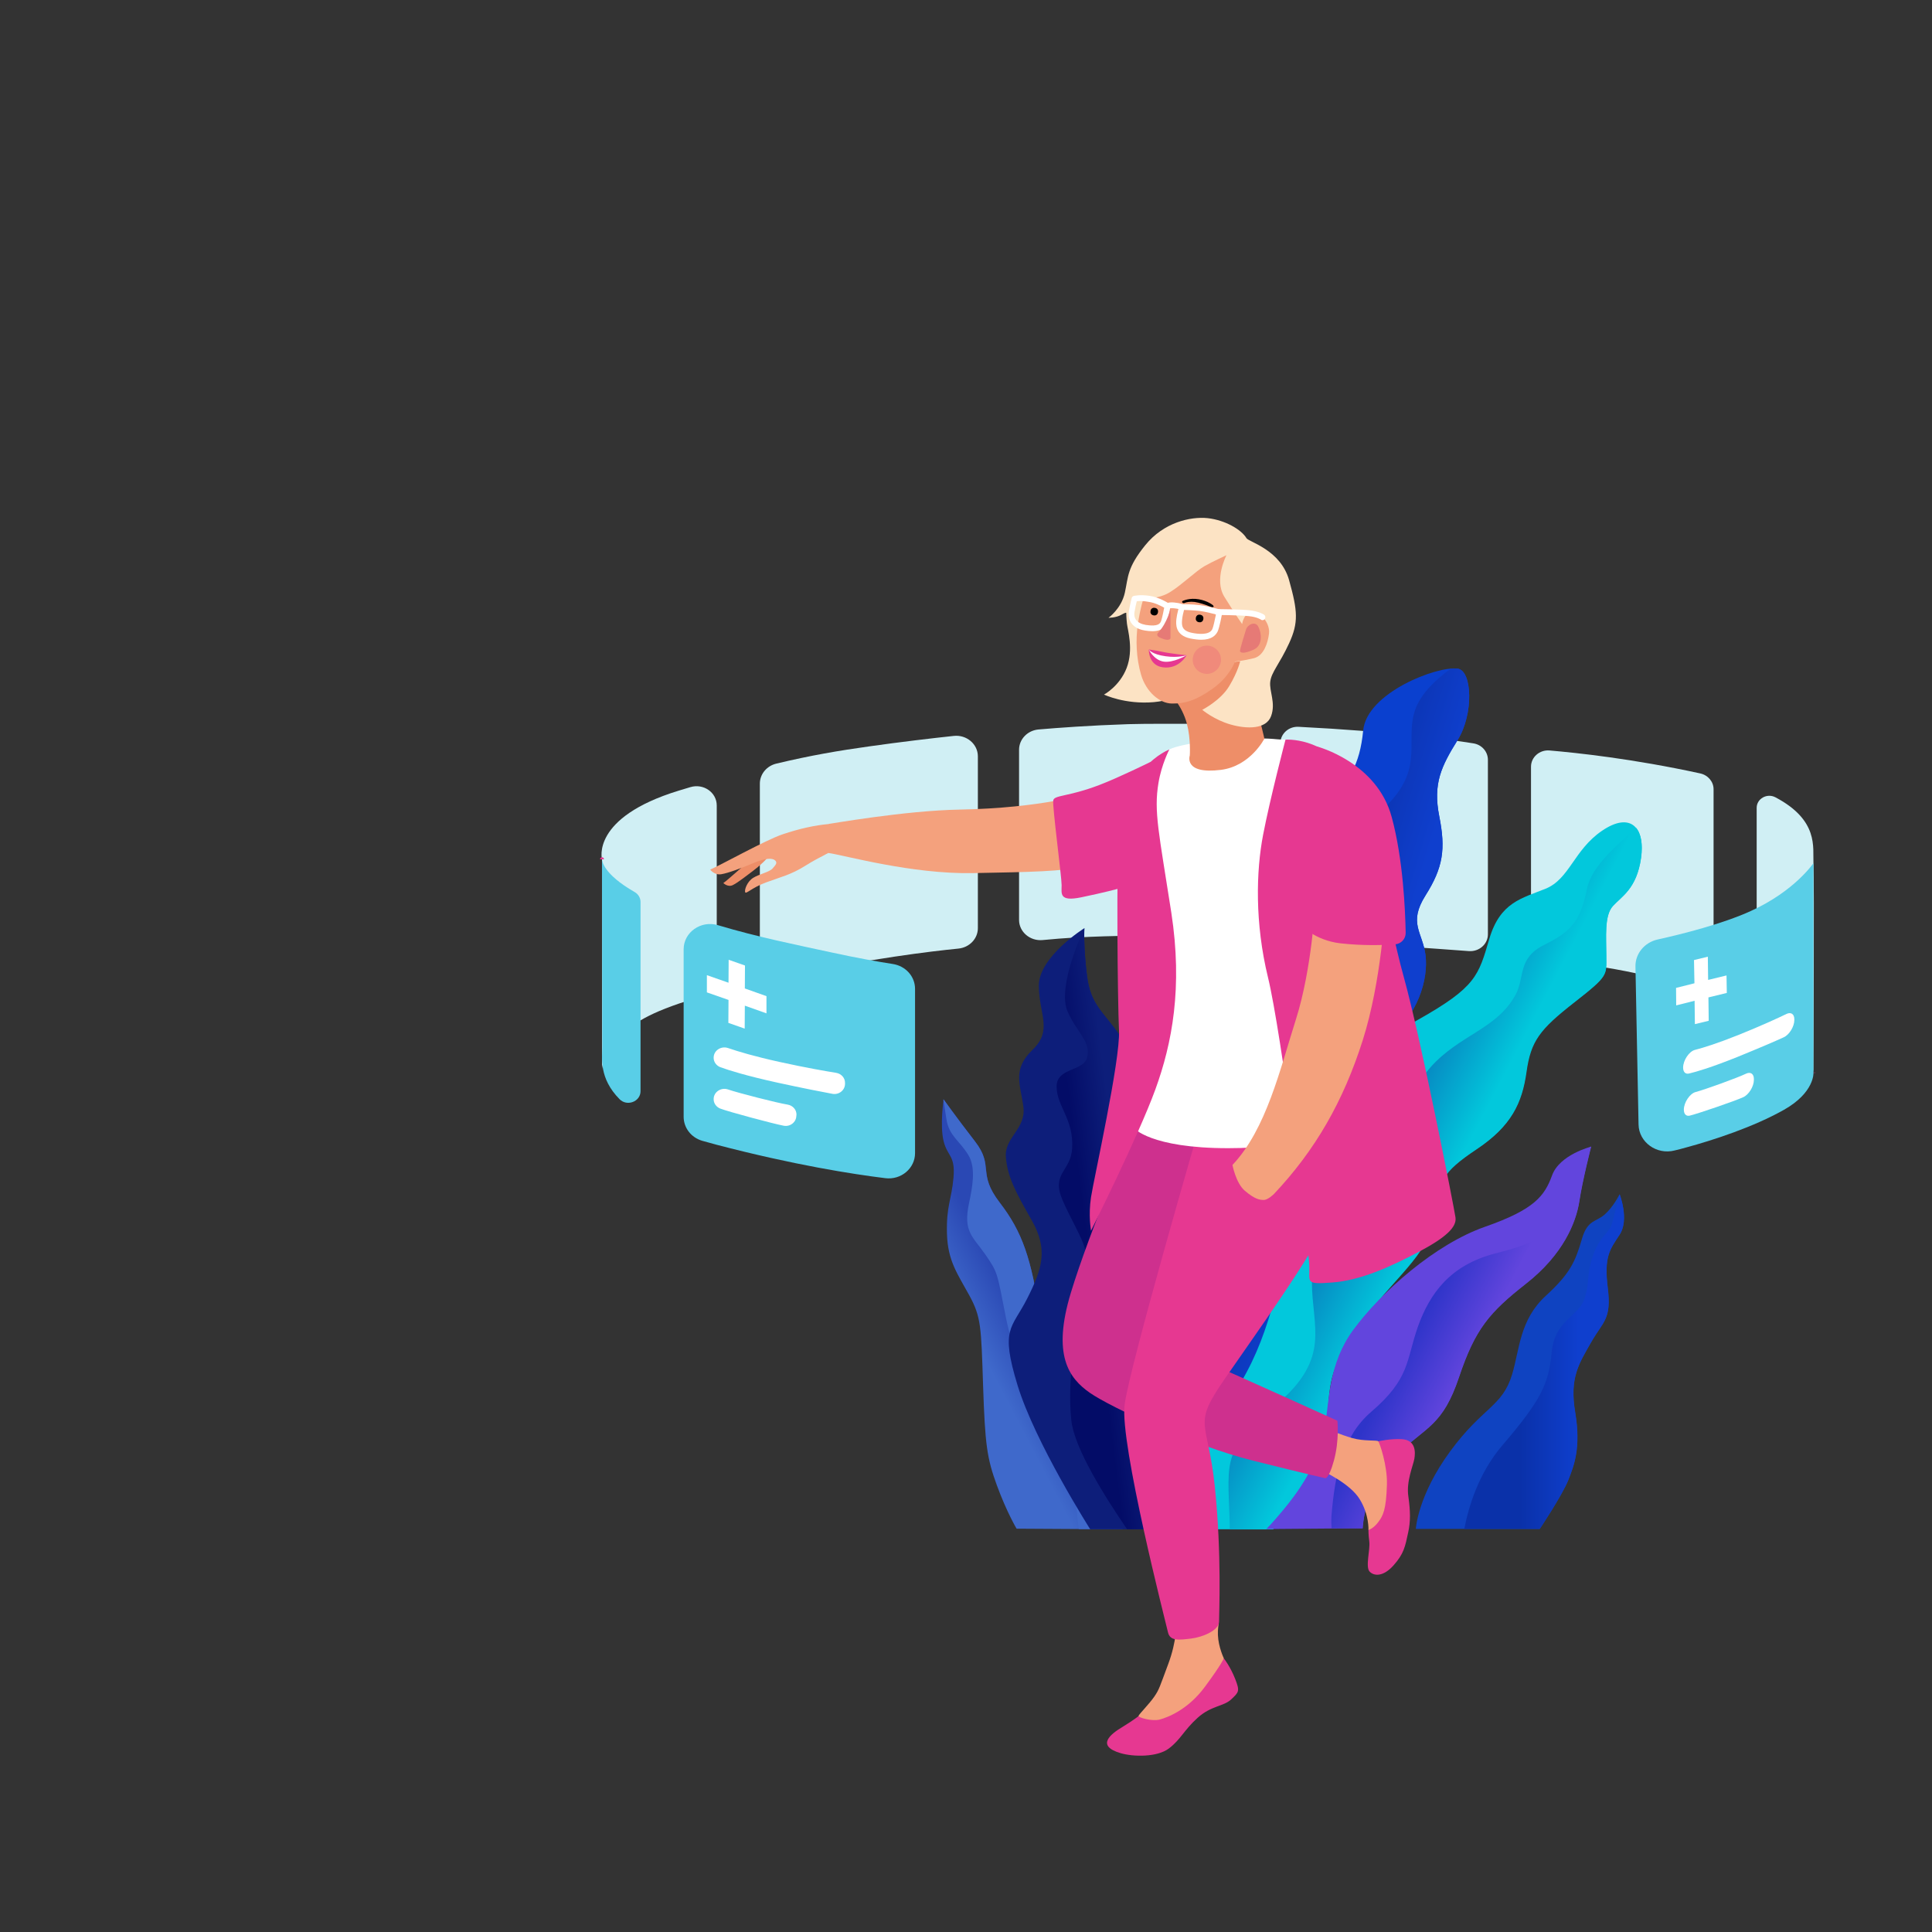 <svg width="485" height="485" viewBox="0 0 485 485" fill="none" xmlns="http://www.w3.org/2000/svg">
<rect x="0" y="0" width="485" height="485" fill="#333333" stroke="none"/>
<path d="M179.928 202.197C179.928 198.931 176.604 196.612 173.318 197.596C172.357 197.877 171.397 198.193 170.4 198.474C148.242 205.253 151.123 215.719 151.123 215.719V268.403C151.123 268.403 151.123 264.645 156.108 259.728C159.469 256.391 164.454 253.511 176.309 250.104C178.451 249.507 179.928 247.611 179.928 245.468V202.197Z" fill="#D0EFF4"/>
<path d="M218.151 187.375C210.617 188.429 203.527 189.623 194.885 191.695C192.485 192.257 190.749 194.33 190.749 196.718V240.06C190.749 243.361 193.962 245.82 197.36 245.082C197.803 244.977 198.246 244.906 198.689 244.801C218.779 240.621 233.477 238.83 240.605 238.128C243.374 237.847 245.479 235.634 245.479 233V189.869C245.479 186.778 242.636 184.39 239.423 184.741C234.142 185.303 226.091 186.251 218.151 187.375Z" fill="#D0EFF4"/>
<path d="M310.55 186.848C310.55 184.039 308.186 181.791 305.232 181.756C298.289 181.685 287.136 181.65 283.185 181.791C273.657 182.107 265.569 182.704 260.694 183.125C257.924 183.371 255.819 185.584 255.819 188.218V230.927C255.819 233.948 258.589 236.301 261.765 235.985C266.344 235.529 273.804 235.002 284.92 234.896C289.278 234.861 298.954 235.002 305.121 235.107C308.112 235.177 310.587 232.859 310.587 230.014V186.848H310.55Z" fill="#D0EFF4"/>
<path d="M321.407 186.638V231.7C321.407 233.948 323.253 235.774 325.58 235.915C341.792 236.793 360.22 238.128 368.751 238.76C371.336 238.935 373.515 237.004 373.515 234.545V190.747C373.515 188.675 371.964 186.919 369.822 186.602C363.47 185.584 348.957 183.617 326.06 182.458C323.512 182.282 321.407 184.214 321.407 186.638Z" fill="#D0EFF4"/>
<path d="M455.241 269.316C455.241 269.316 455.241 269.281 455.241 269.247C455.241 269.281 455.241 269.316 455.241 269.316Z" stroke="#E63891" stroke-miterlimit="10"/>
<path d="M426.806 194.154C409.892 190.466 395.895 188.991 388.989 188.394C386.478 188.183 384.336 190.08 384.336 192.468V237.109C384.336 239.252 386.072 241.043 388.324 241.183C394.972 241.605 409.153 243.08 424.479 247.997C427.286 248.91 430.166 246.944 430.166 244.134V198.123C430.166 196.226 428.763 194.575 426.806 194.154Z" fill="#D0EFF4"/>
<path d="M455.241 216.632C455.057 212.734 456.608 205.92 445.713 200.16C443.608 199.036 440.986 200.476 440.986 202.794V253.02C440.986 254.073 441.577 255.057 442.5 255.584C454.724 262.538 455.204 268.509 455.204 269.246C455.241 267.244 455.463 221.655 455.241 216.632Z" fill="#D0EFF4"/>
<path d="M411.332 282.277L410.556 242.659C410.483 239.427 412.809 236.582 416.133 235.845C422.337 234.475 432.345 231.946 439.473 228.715C450.552 223.692 455.242 216.668 455.242 216.668V269.352C455.242 269.352 455.5 274.269 447.856 278.589C440.211 282.909 430.129 286.211 423.223 288.072C422.226 288.353 421.303 288.599 420.38 288.81C415.874 289.969 411.406 286.738 411.332 282.277Z" fill="#59CEE7"/>
<path d="M151.123 215.72C151.123 215.72 151.123 215.684 151.123 215.72C151.123 215.684 151.123 215.684 151.123 215.72Z" stroke="#E63891" stroke-miterlimit="10"/>
<path d="M208.807 239.111C200.092 237.215 190.342 235.283 180.26 232.262C175.976 230.963 171.619 234.018 171.619 238.303V280.345C171.619 283.12 173.502 285.579 176.309 286.387C177.417 286.703 178.562 287.019 179.743 287.335C199.353 292.463 214.014 294.746 222.25 295.764C226.201 296.256 229.71 293.306 229.71 289.477V248.243C229.71 245.117 227.346 242.483 224.096 241.991C220.477 241.429 215.233 240.516 208.807 239.111Z" fill="#59CEE7"/>
<path d="M160.798 226.432C160.798 225.413 160.244 224.465 159.321 223.938C151.344 219.372 151.123 216 151.123 215.719C151.123 216.527 151.196 257.972 151.196 262.819C151.196 265.664 150.31 270.616 155.517 275.92C157.401 277.852 160.798 276.552 160.798 273.918V226.432Z" fill="#59CEE7"/>
<path d="M192.41 250.069L186.981 248.137L187.018 242.377L182.919 240.937L182.882 246.697L177.453 244.801V249.121L182.882 251.017L182.845 256.778L186.944 258.218L186.981 252.458L192.41 254.389V250.069Z" fill="white"/>
<path d="M212.131 272.126C212.094 273.707 210.58 274.901 208.955 274.585C206.333 274.093 201.902 273.25 195.143 271.775C187.314 270.054 182.993 268.684 180.852 267.911C179.817 267.525 179.116 266.541 179.153 265.488V265.453C179.19 263.697 181.036 262.502 182.772 263.099C185.32 263.977 189.456 265.207 195.66 266.577C202.529 268.087 207.293 268.895 209.879 269.316C211.208 269.527 212.168 270.616 212.131 271.88V272.126Z" fill="white"/>
<path d="M199.907 280.134C199.871 281.715 198.356 282.909 196.731 282.593C194.109 282.101 182.993 279.116 180.852 278.308C179.817 277.921 179.116 276.938 179.153 275.884V275.849C179.19 274.093 181.036 272.899 182.772 273.496C185.32 274.374 195.07 276.868 197.692 277.289C199.021 277.5 199.981 278.589 199.944 279.853L199.907 280.134Z" fill="white"/>
<path d="M433.416 244.871L428.8 245.995L428.726 240.165L425.254 241.008L425.365 246.838L420.749 247.997L420.786 252.388L425.402 251.229L425.476 257.094L428.948 256.251L428.874 250.386L433.49 249.262L433.416 244.871Z" fill="white"/>
<path d="M450.441 256.075C450.441 257.691 449.185 259.763 447.782 260.395C445.566 261.414 441.799 263.03 436.112 265.348C429.465 268.017 425.809 269.071 423.999 269.492C423.113 269.703 422.522 269.106 422.522 268.017V267.982C422.522 266.191 424.036 263.908 425.513 263.556C427.692 262.994 431.164 261.906 436.445 259.798C442.28 257.445 446.305 255.584 448.484 254.53C449.592 254.003 450.441 254.565 450.441 255.865V256.075Z" fill="white"/>
<path d="M440.286 271.108C440.286 272.723 439.03 274.796 437.627 275.428C435.411 276.446 425.994 279.643 424.184 280.064C423.298 280.275 422.707 279.678 422.707 278.589V278.554C422.707 276.763 424.221 274.48 425.698 274.128C427.877 273.566 436.15 270.581 438.328 269.527C439.436 269 440.286 269.562 440.286 270.862V271.108Z" fill="white"/>
<path d="M281.815 383.906C281.815 383.906 281.815 372.909 274.315 359.583C266.815 346.257 263.291 345.076 261.093 330.539C258.896 316.032 256.698 309.353 250.977 301.898C245.255 294.443 249.651 292.89 244.802 286.584C239.953 280.309 236.883 275.991 236.883 275.991C236.883 275.991 235.906 282.514 236.883 286.49C237.86 290.373 239.848 290.032 239.36 295.623C238.871 301.215 237.546 302.675 237.72 309.602C237.895 316.529 240.371 319.76 243.337 325.196C246.302 330.632 246.302 332.993 246.79 347.841C247.279 362.69 247.767 366.075 250.244 372.847C252.721 379.619 255.198 383.751 255.198 383.751L281.815 383.906Z" fill="url(#paint0_linear_7705_199611)"/>
<path d="M274.315 359.552C266.815 346.226 263.291 345.045 261.093 330.508C258.896 316.001 256.698 309.322 250.942 301.867C245.22 294.412 249.616 292.827 244.767 286.553C239.918 280.278 236.848 275.96 236.848 275.96C236.848 275.96 236.848 276.022 236.813 276.115C237.022 277.358 237.301 279.035 237.58 280.93C238.243 285.186 240.825 286.242 243.092 289.97C245.081 293.2 244.069 298.201 243.267 302.022C241.697 309.26 244.244 310.409 247.383 314.976C250.523 319.542 250.279 319.387 252.511 330.725C256.14 349.177 268.698 359.707 270.024 376.202C270.268 379.371 270.547 381.949 270.792 383.844H281.815C281.815 383.906 281.815 372.909 274.315 359.552Z" fill="#3F69CB"/>
<path d="M365.92 167.851C369.588 168.369 369.988 179.236 365.92 185.77C361.851 192.303 359.672 196.669 361.307 204.917C362.941 213.165 362.287 217.757 357.856 224.776C353.424 231.795 357.129 233.994 357.856 239.783C358.582 245.605 356.149 255.05 347.722 261.324C339.295 267.631 336.825 280.698 336.825 287.975C336.825 295.253 343.363 310.001 336.825 318.734C330.287 327.467 319.935 340.307 318.046 349.493C316.157 358.678 306.096 383.874 306.096 383.874L289.605 383.809C289.605 383.809 295.489 373.33 290.731 360.263C287.862 352.371 284.084 339.078 290.332 331.574C296.579 324.071 300.974 322.55 297.814 311.748C294.4 300.104 290.332 290.66 296.833 281.927C303.371 273.194 309.074 268.375 307.44 258.187C305.805 248.031 303.626 241.465 313.433 233.735C323.24 225.973 321.024 222.091 321.315 215.332C321.606 208.572 327.054 201.78 332.757 199.58C338.459 197.413 341.402 191.85 342.201 183.409C343.072 173.9 360.762 167.14 365.92 167.851Z" fill="#0A40CF"/>
<path d="M357.856 239.784C357.129 233.962 353.424 231.795 357.856 224.776C362.287 217.758 362.941 213.165 361.306 204.917C359.672 196.67 361.851 192.336 365.919 185.77C369.988 179.237 369.588 168.369 365.919 167.852C365.447 167.787 364.866 167.787 364.212 167.852C360.943 170.213 356.839 173.803 355.313 178.04C352.589 185.544 357.492 192.336 348.775 201.521C340.057 210.739 335.989 213.133 337.079 226.717C338.169 240.269 334.645 242.953 325.129 253.853C315.612 264.753 316.157 267.664 318.336 280.245C320.516 292.827 321.061 300.59 310.709 312.686C300.393 324.783 295.489 335.909 297.669 349.493C299.122 358.646 300.465 366.215 296.761 377.341C296.47 378.182 296.179 379.055 295.889 379.896C295.707 382.257 295.489 383.809 295.489 383.809L306.096 383.874C306.096 383.874 316.193 358.679 318.046 349.493C319.935 340.307 330.287 327.467 336.825 318.734C343.363 310.002 336.825 295.253 336.825 287.976C336.825 280.698 339.258 267.631 347.722 261.324C356.149 255.05 358.582 245.606 357.856 239.784Z" fill="url(#paint1_linear_7705_199611)"/>
<path d="M293.154 383.906C293.154 383.906 298.422 354.302 293.259 342.249C288.096 330.197 281.223 330.414 283.212 320.474C285.2 310.534 290.084 303.265 283.944 292.02C277.804 280.775 277.909 279.78 281.084 274.438C284.258 269.095 285.41 266.237 281.223 260.117C277.037 253.998 273.828 252.476 272.886 245.02C271.944 237.565 272.223 232.999 272.223 232.999C272.223 232.999 260.745 240.174 260.78 247.474C260.85 254.774 264.339 258.595 259.176 263.565C254.013 268.535 256.21 272.356 256.908 277.886C257.606 283.415 252.094 285.527 252.512 290.497C252.931 295.468 254.885 299.102 259.001 306.34C263.118 313.609 261.722 318.362 257.85 326.003C253.943 333.676 251.047 333.365 255.443 347.748C259.838 362.13 273.688 383.906 273.688 383.906H293.154Z" fill="#0D1E7A"/>
<path d="M268.035 253.998C270.338 259.186 273.931 261.546 272.919 265.46C271.977 269.064 265.105 267.945 265.244 272.916C265.384 277.886 269.535 280.93 269.151 288.199C268.837 294.132 263.814 294.443 266.709 301.215C270.547 310.099 275.012 314.355 272.605 324.295C270.198 334.235 267.791 345.511 268.942 356.57C269.675 363.528 277.35 375.736 282.931 383.875H293.153C293.153 383.875 298.42 354.271 293.257 342.219C288.094 330.197 281.222 330.383 283.21 320.443C285.199 310.503 290.083 303.234 283.943 291.989C277.803 280.713 277.908 279.75 281.082 274.407C284.257 269.064 285.408 266.206 281.222 260.086C277.036 253.967 273.826 252.445 272.884 244.989C271.942 237.534 272.221 232.968 272.221 232.968C272.221 232.968 265.175 247.599 268.035 253.998Z" fill="url(#paint2_linear_7705_199611)"/>
<path d="M298.795 383.906C298.795 383.906 297.705 367.444 308.057 352.436C318.409 337.429 318.954 328.211 326.545 302.53C334.137 276.849 341.22 264.268 355.931 256.02C370.605 247.772 371.15 244.894 373.874 235.676C376.598 226.458 382.047 225.52 388.004 223.094C393.997 220.669 395.087 213.391 402.133 208.572C409.216 203.721 413.03 207.602 411.941 215.364C410.851 223.127 407.037 225.067 404.858 227.461C402.678 229.886 403.223 235.223 403.223 240.042C403.223 244.862 403.768 244.894 395.05 251.654C386.333 258.413 384.154 261.357 383.1 269.087C382.047 276.817 379.323 282.671 370.605 288.461C361.888 294.25 360.798 296.708 359.708 305.894C358.619 315.112 349.356 320.901 341.765 332.06C334.137 343.186 333.592 344.641 333.047 358.226C332.502 371.81 319.462 383.906 319.462 383.906H298.795Z" fill="#02C8DC"/>
<path d="M403.26 240.042C403.26 235.19 402.715 229.854 404.894 227.46C407.074 225.035 410.887 223.094 411.977 215.364C412.449 211.936 411.977 209.283 410.706 207.796C406.674 211.612 399.591 217.143 398.392 223.126C396.685 231.536 394.143 233.961 387.713 237.163C380.848 240.56 382.882 245.282 380.449 249.745C375.691 258.413 366.501 259.675 359.164 267.857C351.826 276.04 358.691 282.024 344.562 295.188C330.432 308.352 329.342 310.777 329.342 321.936C329.342 333.062 334.246 340.824 320.625 352.436C307.004 364.047 308.13 365.988 308.675 381.513C308.711 382.321 308.711 383.13 308.711 383.938H319.572C319.572 383.938 332.612 371.842 333.156 358.258C333.701 344.706 334.246 343.25 341.874 332.092C349.502 320.966 358.728 315.144 359.817 305.926C360.907 296.708 361.997 294.314 370.714 288.493C379.432 282.671 382.12 276.881 383.209 269.119C384.299 261.356 386.478 258.478 395.16 251.686C403.841 244.894 403.26 244.861 403.26 240.042Z" fill="url(#paint3_linear_7705_199611)"/>
<path d="M342.092 383.648C342.092 383.648 342.491 372.619 350.373 365.341C358.255 358.064 362.215 357.838 366.283 345.709C370.351 333.58 373.911 329.472 383.137 322.227C392.399 314.95 395.632 306.961 396.467 301.657C397.266 296.32 399.446 287.846 399.446 287.846C399.446 287.846 391.563 289.819 389.638 295.026C387.75 300.201 385.28 303.597 372.785 307.964C360.289 312.33 346.741 324.265 339.694 333.871C333.483 342.345 333.737 351.401 332.539 358.581C330.977 367.929 325.274 375.238 322.296 378.861C319.317 382.483 317.864 383.842 317.864 383.842L342.092 383.648Z" fill="#6245DD"/>
<path d="M391.854 301.625C390.219 309.872 386.405 311.813 375.254 314.691C364.103 317.602 358.945 324.621 355.93 333.095C352.952 341.569 354.005 346.032 344.234 354.409C337.151 360.457 335.117 369.772 334.246 380.575C334.173 381.675 334.209 382.71 334.282 383.648L342.055 383.68C342.055 383.68 342.455 372.554 350.337 365.277C358.219 357.999 362.178 357.773 366.246 345.644C370.314 333.548 373.874 329.408 383.1 322.163C392.362 314.885 395.595 306.897 396.43 301.592C397.23 296.255 399.409 287.781 399.409 287.781C399.409 287.781 393.597 292.762 391.854 301.625Z" fill="url(#paint4_linear_7705_199611)"/>
<path d="M386.514 383.809C386.514 383.809 392.181 375.303 393.67 371.551C395.159 367.799 396.866 363.4 395.413 354.603C393.924 345.805 396.394 342.28 399.373 337.008C402.351 331.736 404.567 331.283 403.586 323.359C402.605 315.435 404.095 313.688 406.565 309.936C409.034 306.185 406.565 299.813 406.565 299.813C406.565 299.813 405.075 302.886 402.86 304.858C400.644 306.831 398.537 306.12 397.121 311.004C395.45 316.729 394.178 319.672 388.04 325.3C381.502 331.315 381.502 338.593 379.613 344.964C377.143 353.18 372.276 353.115 364.067 364.306C355.858 375.497 355.422 383.809 355.422 383.809H386.514Z" fill="#0F43C1"/>
<path d="M399.881 315.273C398.138 320.319 399.155 322.098 397.666 326.27C396.176 330.442 390.256 331.542 389.529 339.466C388.803 347.39 386.805 351.562 377.18 362.786C371.15 369.804 368.644 378.343 367.59 383.809H386.551C386.551 383.809 392.217 375.303 393.706 371.551C395.196 367.799 396.903 363.4 395.45 354.603C393.961 345.805 396.431 342.28 399.409 337.008C402.388 331.736 404.603 331.283 403.623 323.359C402.642 315.435 404.131 313.688 406.601 309.936C409.071 306.184 406.601 299.813 406.601 299.813C406.601 299.813 405.221 305.085 404.64 307.284C403.986 309.548 401.589 310.227 399.881 315.273Z" fill="url(#paint5_linear_7705_199611)"/>
<path d="M281.319 440.109C284.489 441.043 290.497 441.165 293.457 438.91C296.417 436.654 297.212 434.328 300.644 431.232C304.077 428.136 307.174 428.414 309.098 426.584C311.021 424.755 311.278 424.545 310.068 421.46C308.858 418.374 307.251 416.341 307.251 416.341C307.251 416.341 294.839 427.69 291.702 428.4C288.564 429.111 285.842 430.779 285.842 430.779C285.842 430.779 284.847 431.627 281.834 433.493C278.811 435.281 275.013 438.252 281.319 440.109Z" fill="#E63891"/>
<path d="M295.285 407.69C295.285 407.69 295.443 411.901 293.279 417.694C291.104 423.52 291.022 424.086 289.764 425.921C288.507 427.755 285.978 430.269 285.819 430.734C285.672 431.166 289.185 432.181 291.144 431.662C293.103 431.143 298.26 429.193 302.501 423.404C306.775 417.626 307.229 416.297 307.229 416.297C307.229 416.297 305.872 413.532 305.739 410.443C305.617 407.321 306.662 407.196 304.958 406.317C303.254 405.438 298.645 405.349 296.778 405.602C294.91 405.854 295.294 406.468 295.285 407.69Z" fill="#F4A17D"/>
<path d="M353.507 384.68C352.735 388.298 352.419 390.054 349.82 392.969C347.22 395.884 344.902 395.673 343.814 394.514C342.725 393.355 343.989 389.035 343.743 387.033C343.497 385.031 343.533 384.083 343.533 384.083C343.533 384.083 346.272 374.53 345.008 368.875C343.743 363.22 345.991 361.815 345.991 361.815C345.991 361.815 349.082 361.113 351.927 361.288C355.439 361.499 355.334 364.555 355.053 366.206C354.772 367.856 352.981 371.895 353.543 375.618C354.069 379.341 354.104 381.976 353.507 384.68Z" fill="#E63891"/>
<path d="M333.417 358.83C333.417 358.83 336.543 360.165 339.458 361.008C342.373 361.85 345.64 361.464 345.991 361.815C346.342 362.202 348.309 367.962 348.168 372.633C347.993 378.99 347.185 380.536 345.956 382.151C344.726 383.767 343.532 384.083 343.532 384.083C343.532 384.083 343.743 380.29 341.355 376.391C339.001 372.493 332.504 369.472 331.345 368.91C330.186 368.348 329.729 368.313 329.905 367.365C330.08 366.381 332.117 358.268 333.417 358.83Z" fill="#F4A17D"/>
<path d="M284.597 283.14C284.597 283.14 273.568 308.885 268.826 324.515C264.085 340.144 268.3 345.94 273.568 349.628C278.836 353.315 299.735 362.974 314.486 366.662C329.238 370.35 332.574 371.052 332.574 371.052C332.574 371.052 333.452 371.755 334.857 366.662C336.262 361.569 335.735 356.652 335.735 356.652C335.735 356.652 312.519 346.115 301.315 341.198C290.076 336.281 290.427 337.335 292.183 333.822C293.939 330.31 313.222 309.482 316.558 302.633C319.895 295.784 318.666 285.388 318.666 285.388L284.597 283.14Z" fill="#CE308E"/>
<path d="M300.999 283.14C300.999 283.14 283.543 343.024 282.313 352.683C281.084 362.342 292.675 407.475 293.201 409.758C293.728 412.041 296.011 411.689 298.997 411.338C301.982 410.987 306.021 409.231 306.021 407.123C306.021 405.016 306.724 390.265 304.968 373.23C303.211 356.195 299.172 358.127 307.426 346.185C315.68 334.244 329.202 315.453 333.417 306.146C337.632 296.838 336.402 284.369 336.402 284.369L300.999 283.14Z" fill="#E63891"/>
<path d="M293.552 188.133C293.552 188.133 296.714 186.342 308.304 185.675C319.895 185.007 319.087 185.675 322.704 185.675C333.663 185.675 339.107 232.037 338.966 261.891C338.931 271.725 336.402 284.369 336.402 284.369C336.402 284.369 325.128 288.233 308.304 288.233C288.706 288.233 284.596 283.14 284.596 283.14C284.596 283.14 289.619 275.624 288.706 250.581C287.792 225.539 288.6 210.366 288.706 200.812C288.811 191.259 293.552 188.133 293.552 188.133Z" fill="white"/>
<path d="M298.681 189.643C298.681 189.643 298.962 185.569 297.978 181.776C296.714 176.894 293.447 173.873 293.447 173.873L311.009 164.495L311.325 165.935C311.325 165.935 313.257 170.888 314.872 175.981C316.488 181.108 317.401 185.429 317.401 185.429C317.401 185.429 313.924 192.313 306.513 193.261C296.995 194.455 298.681 189.643 298.681 189.643Z" fill="#EE8E68"/>
<path d="M312.905 135.098C313.502 136.081 321.475 137.978 323.617 145.67C325.76 153.362 326.006 156.277 323.617 161.475C321.229 166.673 319.157 168.71 318.876 171.134C318.595 173.557 320.316 176.437 319.086 179.774C317.857 183.111 313.01 183.04 308.936 181.881C304.827 180.722 301.806 178.193 301.806 178.193C301.806 178.193 306.442 175.84 308.585 172.222C310.762 168.605 311.324 166.006 311.324 166.006C311.324 166.006 305.389 166.427 302.122 169.307C298.856 172.187 296.889 175.594 289.654 176.262C282.418 176.894 277.15 174.365 277.15 174.365C277.15 174.365 281.084 172.258 282.84 167.657C284.596 163.055 283.086 158.138 282.91 156.593C282.734 155.083 282.734 153.959 282.734 153.959C282.734 153.959 282.945 153.502 281.54 154.31C280.135 155.118 278.274 155.083 278.274 155.083C278.274 155.083 281.505 152.8 282.383 148.76C283.261 144.721 282.91 142.544 287.511 136.854C292.112 131.164 298.821 129.619 303.176 130.075C307.566 130.567 311.64 132.955 312.905 135.098Z" fill="#FCE3C4"/>
<path d="M307.883 139.383C307.883 139.383 304.687 145.494 307.357 149.814C310.026 154.134 311.817 156.663 311.817 156.663C311.817 156.663 312.274 153.397 314.697 153.748C317.121 154.099 318.842 156.909 318.561 159.087C318.28 161.264 317.331 164.601 314.767 165.233C312.203 165.865 310.026 166.076 310.026 166.076C310.026 166.076 308.726 169.834 304.406 172.89C300.086 175.946 297.347 176.648 294.185 176.613C291.024 176.578 287.688 173.592 286.458 169.413C285.229 165.233 285.054 160.597 285.651 156.628C286.248 152.659 287.056 150.236 287.056 150.236C287.056 150.236 290.814 150.517 293.869 148.55C296.925 146.618 300.121 143.422 302.369 142.122C304.547 140.893 307.883 139.383 307.883 139.383Z" fill="#F4A17D"/>
<path d="M300.964 150.446C303.282 150.868 304.476 151.921 304.476 151.921C305.073 152.589 304.195 152.483 303.492 152.167C302.79 151.851 300.964 151.254 299.91 151.113C298.821 150.973 297.803 151.149 297.381 151.359C296.995 151.57 296.363 151.043 297.03 150.797C296.995 150.832 298.61 150.025 300.964 150.446Z" fill="black"/>
<path d="M288.389 163.056C288.389 163.056 290.216 163.266 291.902 163.653C293.588 164.039 297.873 164.496 297.873 164.496C297.873 164.496 295.976 168.078 291.902 167.516C288.249 167.025 288.389 163.056 288.389 163.056Z" fill="#E63891"/>
<path d="M301.561 160.597C300.788 160.597 299.875 160.492 298.821 160.281C294.922 159.473 295.203 156.558 295.309 155.469C295.449 154.099 296.011 152.273 296.011 152.203C296.117 151.887 296.398 151.711 296.679 151.676C296.784 151.676 299.102 151.641 301.28 151.922C303.422 152.203 306.162 153.011 306.302 153.011C306.653 153.116 306.899 153.467 306.829 153.854C306.759 154.24 306.127 157.577 305.67 158.525C305.178 159.543 304.089 160.597 301.561 160.597ZM297.24 153.116C297.065 153.713 296.819 154.767 296.749 155.575C296.608 157.015 296.679 158.314 299.102 158.841C300.753 159.192 303.598 159.508 304.335 157.928C304.581 157.436 304.967 155.61 305.248 154.24C304.3 153.994 302.544 153.537 301.104 153.362C299.629 153.186 298.048 153.151 297.24 153.116Z" fill="white"/>
<path d="M289.303 158.454C288.671 158.454 288.004 158.384 287.406 158.279C285.861 158.033 284.702 157.401 284.035 156.452C283.438 155.609 283.192 154.521 283.402 153.361C283.683 151.676 284.105 150.165 284.105 150.095C284.175 149.849 284.351 149.674 284.597 149.603C284.667 149.603 286.037 149.217 288.53 149.568C291.024 149.919 293.412 151.465 293.483 151.535C293.729 151.676 293.834 151.992 293.799 152.273C293.799 152.378 293.412 154.696 292.921 156.206C292.359 157.998 290.884 158.454 289.303 158.454ZM285.369 150.938C285.229 151.5 284.983 152.519 284.807 153.607C284.702 154.134 284.702 154.942 285.194 155.609C285.65 156.242 286.458 156.663 287.617 156.874C290.743 157.365 291.27 156.558 291.516 155.785C291.832 154.766 292.113 153.291 292.253 152.554C291.516 152.132 289.9 151.289 288.284 151.078C286.88 150.798 285.861 150.868 285.369 150.938Z" fill="white"/>
<path d="M296.714 153.116C296.609 153.116 296.503 153.081 296.398 153.046C296.363 153.046 295.836 152.8 294.677 152.694C293.764 152.624 293.447 152.765 293.447 152.765C293.483 152.73 293.518 152.73 293.518 152.73L292.64 151.571C292.815 151.43 293.412 151.114 294.817 151.254C296.257 151.395 296.96 151.711 297.03 151.746C297.381 151.922 297.557 152.343 297.381 152.73C297.241 152.975 296.96 153.116 296.714 153.116Z" fill="white"/>
<path d="M316.944 155.68C316.804 155.68 316.628 155.645 316.523 155.539C316.523 155.539 315.574 154.872 313.397 154.661C311.008 154.415 305.705 154.38 305.635 154.38C305.248 154.38 304.897 154.064 304.897 153.643C304.897 153.256 305.213 152.905 305.635 152.905C305.845 152.905 311.079 152.94 313.537 153.186C316.101 153.467 317.225 154.24 317.366 154.345C317.682 154.591 317.752 155.047 317.506 155.364C317.401 155.574 317.155 155.68 316.944 155.68Z" fill="white"/>
<path d="M301.105 155.961L300.894 155.925C300.578 155.855 300.367 155.539 300.437 155.223L300.472 155.012C300.543 154.696 300.859 154.485 301.175 154.556L301.386 154.591C301.702 154.661 301.913 154.977 301.842 155.293L301.807 155.504C301.737 155.82 301.421 156.031 301.105 155.961Z" fill="black" stroke="black" stroke-width="0.5" stroke-miterlimit="10"/>
<path d="M289.724 154.239L289.513 154.204C289.197 154.134 288.986 153.818 289.057 153.502L289.092 153.291C289.162 152.975 289.478 152.764 289.794 152.835L290.005 152.87C290.321 152.94 290.532 153.256 290.461 153.572L290.426 153.783C290.356 154.099 290.04 154.31 289.724 154.239Z" fill="black" stroke="black" stroke-width="0.5" stroke-miterlimit="10"/>
<path d="M293.834 152.8C293.834 152.8 293.061 156.277 290.813 158.735C290.006 159.613 290.919 160.035 292.183 160.456C292.745 160.667 293.799 160.737 293.834 160.14V152.8Z" fill="#E67A76"/>
<path d="M288.39 163.056C288.39 163.056 289.619 165.655 292.042 166.076C294.501 166.498 297.873 164.496 297.873 164.496C297.873 164.496 295.765 165.198 292.604 164.742C289.162 164.285 288.39 163.056 288.39 163.056Z" fill="white"/>
<path d="M302.965 169.167C304.924 169.167 306.512 167.579 306.512 165.619C306.512 163.66 304.924 162.072 302.965 162.072C301.006 162.072 299.417 163.66 299.417 165.619C299.417 167.579 301.006 169.167 302.965 169.167Z" fill="#F08A7B"/>
<path d="M312.8 158.033C313.117 156.839 314.978 155.891 315.786 157.155C316.559 158.419 317.296 161.932 314.697 163.091C312.098 164.25 311.431 163.828 311.29 163.512C311.15 163.196 312.8 158.033 312.8 158.033Z" fill="#E67A76"/>
<path d="M293.553 188.133C288.636 190.24 281.611 197.265 280.909 207.099C280.206 216.934 280.557 251.354 280.909 258.73C281.26 266.106 274.586 295.96 273.884 300.526C273.182 305.092 273.884 308.955 273.884 308.955C273.884 308.955 285.826 285.072 290.04 273.481C294.255 261.891 296.925 247.877 294.044 229.121C290.919 208.961 289.619 203.763 290.813 196.563C291.586 191.856 293.553 188.133 293.553 188.133Z" fill="#E63891"/>
<path d="M322.705 185.674C322.705 185.674 332.363 184.972 338.334 194.28C344.305 203.587 347.993 229.402 352.383 245.208C356.774 261.013 365.027 303.16 365.379 305.619C365.73 308.077 362.92 310.712 355.896 314.399C348.871 318.087 341.495 321.424 334.471 321.951C327.446 322.478 328.851 321.951 328.675 317.56C328.5 313.17 321.651 259.081 318.314 245.383C314.978 231.685 315.329 218.69 317.085 209.558C318.841 200.426 322.705 185.674 322.705 185.674Z" fill="#E63891"/>
<path d="M181.582 221.675C182.6 221.008 186.709 217.215 187.342 216.793C187.974 216.372 192.083 215.002 192.61 215.072C193.172 215.142 190.397 217.636 188.992 218.655C187.588 219.673 185.305 221.535 184.005 222.167C182.741 222.834 181.582 221.675 181.582 221.675Z" fill="#EE8E68"/>
<path d="M272.584 217.425C266.543 218.795 258.957 218.901 244.205 219.182C228.857 219.463 212.103 214.721 207.958 214.124L208.099 206.818C208.275 206.854 227.065 203.482 240.904 203.236C261.731 202.85 272.76 199.232 272.865 199.197H272.83L278.555 215.81C278.38 215.915 276.343 216.583 272.584 217.425Z" fill="#F4A17D"/>
<path d="M178.279 218.303C180.703 217.285 192.223 210.857 196.438 209.453C200.688 208.013 204.551 207.17 208.099 206.853C211.646 206.537 212.032 211.49 210.803 212.473C209.574 213.457 205.675 215.107 202.128 217.355C198.58 219.603 195.841 220.2 192.258 221.535C188.676 222.869 187.271 224.555 187.06 223.958C186.849 223.361 187.552 221.324 189.062 220.376C190.572 219.427 193.136 218.936 193.944 218.023C194.717 217.109 195.244 216.618 194.576 215.985C193.874 215.353 192.118 215.388 189.062 216.688C186.006 217.987 182.775 219.182 181.054 219.463C179.333 219.744 178.279 218.303 178.279 218.303Z" fill="#F4A17D"/>
<path d="M288.775 191.294C288.775 191.294 280.627 195.298 275.99 197.055C268.088 200.075 264.611 199.548 264.4 200.953C264.154 202.358 266.507 220.095 266.507 222.202C266.507 224.31 265.805 226.417 271.424 225.258C277.044 224.099 280.521 223.151 280.521 223.151C280.521 223.151 284.912 212.017 288.775 203.939C292.639 195.86 288.775 191.294 288.775 191.294Z" fill="#E63891"/>
<path d="M330.185 226.487C330.185 226.663 329.377 243.1 325.338 255.85C321.299 268.564 317.892 283.421 309.393 292.448C309.393 292.448 310.236 296.978 312.483 298.91C315.012 301.053 316.206 301.228 317.26 301.228C318.314 301.228 319.824 299.718 319.824 299.718C330.185 288.725 337.21 276.502 342.092 261.153C346.833 246.191 347.712 228.068 347.747 227.295L330.185 226.487Z" fill="#F4A17D"/>
<path d="M330.607 187.396C330.607 187.396 345.64 191.294 349.363 205.097C352.243 215.669 352.77 228.63 352.875 234.144C352.91 235.689 351.716 236.954 350.206 237.059C347.255 237.27 342.233 237.445 336.543 236.813C329.94 236.076 326.357 232.037 326.357 232.037C326.357 232.037 325.269 222.308 325.269 207.732C325.269 195.298 327.06 188.449 330.607 187.396Z" fill="#E63891"/>
<defs>
<linearGradient id="paint0_linear_7705_199611" x1="232.772" y1="340.981" x2="264.801" y2="324.208" gradientUnits="userSpaceOnUse">
<stop offset="0.351" stop-color="#3F69CB"/>
<stop offset="0.715" stop-color="#2A48B4"/>
</linearGradient>
<linearGradient id="paint1_linear_7705_199611" x1="315.543" y1="272.222" x2="348.659" y2="282.188" gradientUnits="userSpaceOnUse">
<stop offset="0.07" stop-color="#0A31A9"/>
<stop offset="0.715" stop-color="#0F3FCE"/>
</linearGradient>
<linearGradient id="paint2_linear_7705_199611" x1="262.885" y1="308.459" x2="289.467" y2="305.115" gradientUnits="userSpaceOnUse">
<stop offset="0.351" stop-color="#030C67"/>
<stop offset="0.715" stop-color="#0D1E7A"/>
</linearGradient>
<linearGradient id="paint3_linear_7705_199611" x1="342.88" y1="288.86" x2="370.677" y2="303.417" gradientUnits="userSpaceOnUse">
<stop offset="0.065" stop-color="#0784C0"/>
<stop offset="0.704" stop-color="#02C8DC"/>
</linearGradient>
<linearGradient id="paint4_linear_7705_199611" x1="354.826" y1="330.74" x2="376.761" y2="342.226" gradientUnits="userSpaceOnUse">
<stop offset="0.07" stop-color="#2E34C9"/>
<stop offset="0.715" stop-color="#6245DD"/>
</linearGradient>
<linearGradient id="paint5_linear_7705_199611" x1="367.562" y1="341.844" x2="407.63" y2="341.844" gradientUnits="userSpaceOnUse">
<stop offset="0.351" stop-color="#0A31A9"/>
<stop offset="0.715" stop-color="#0F3FCE"/>
</linearGradient>
</defs>
</svg>
